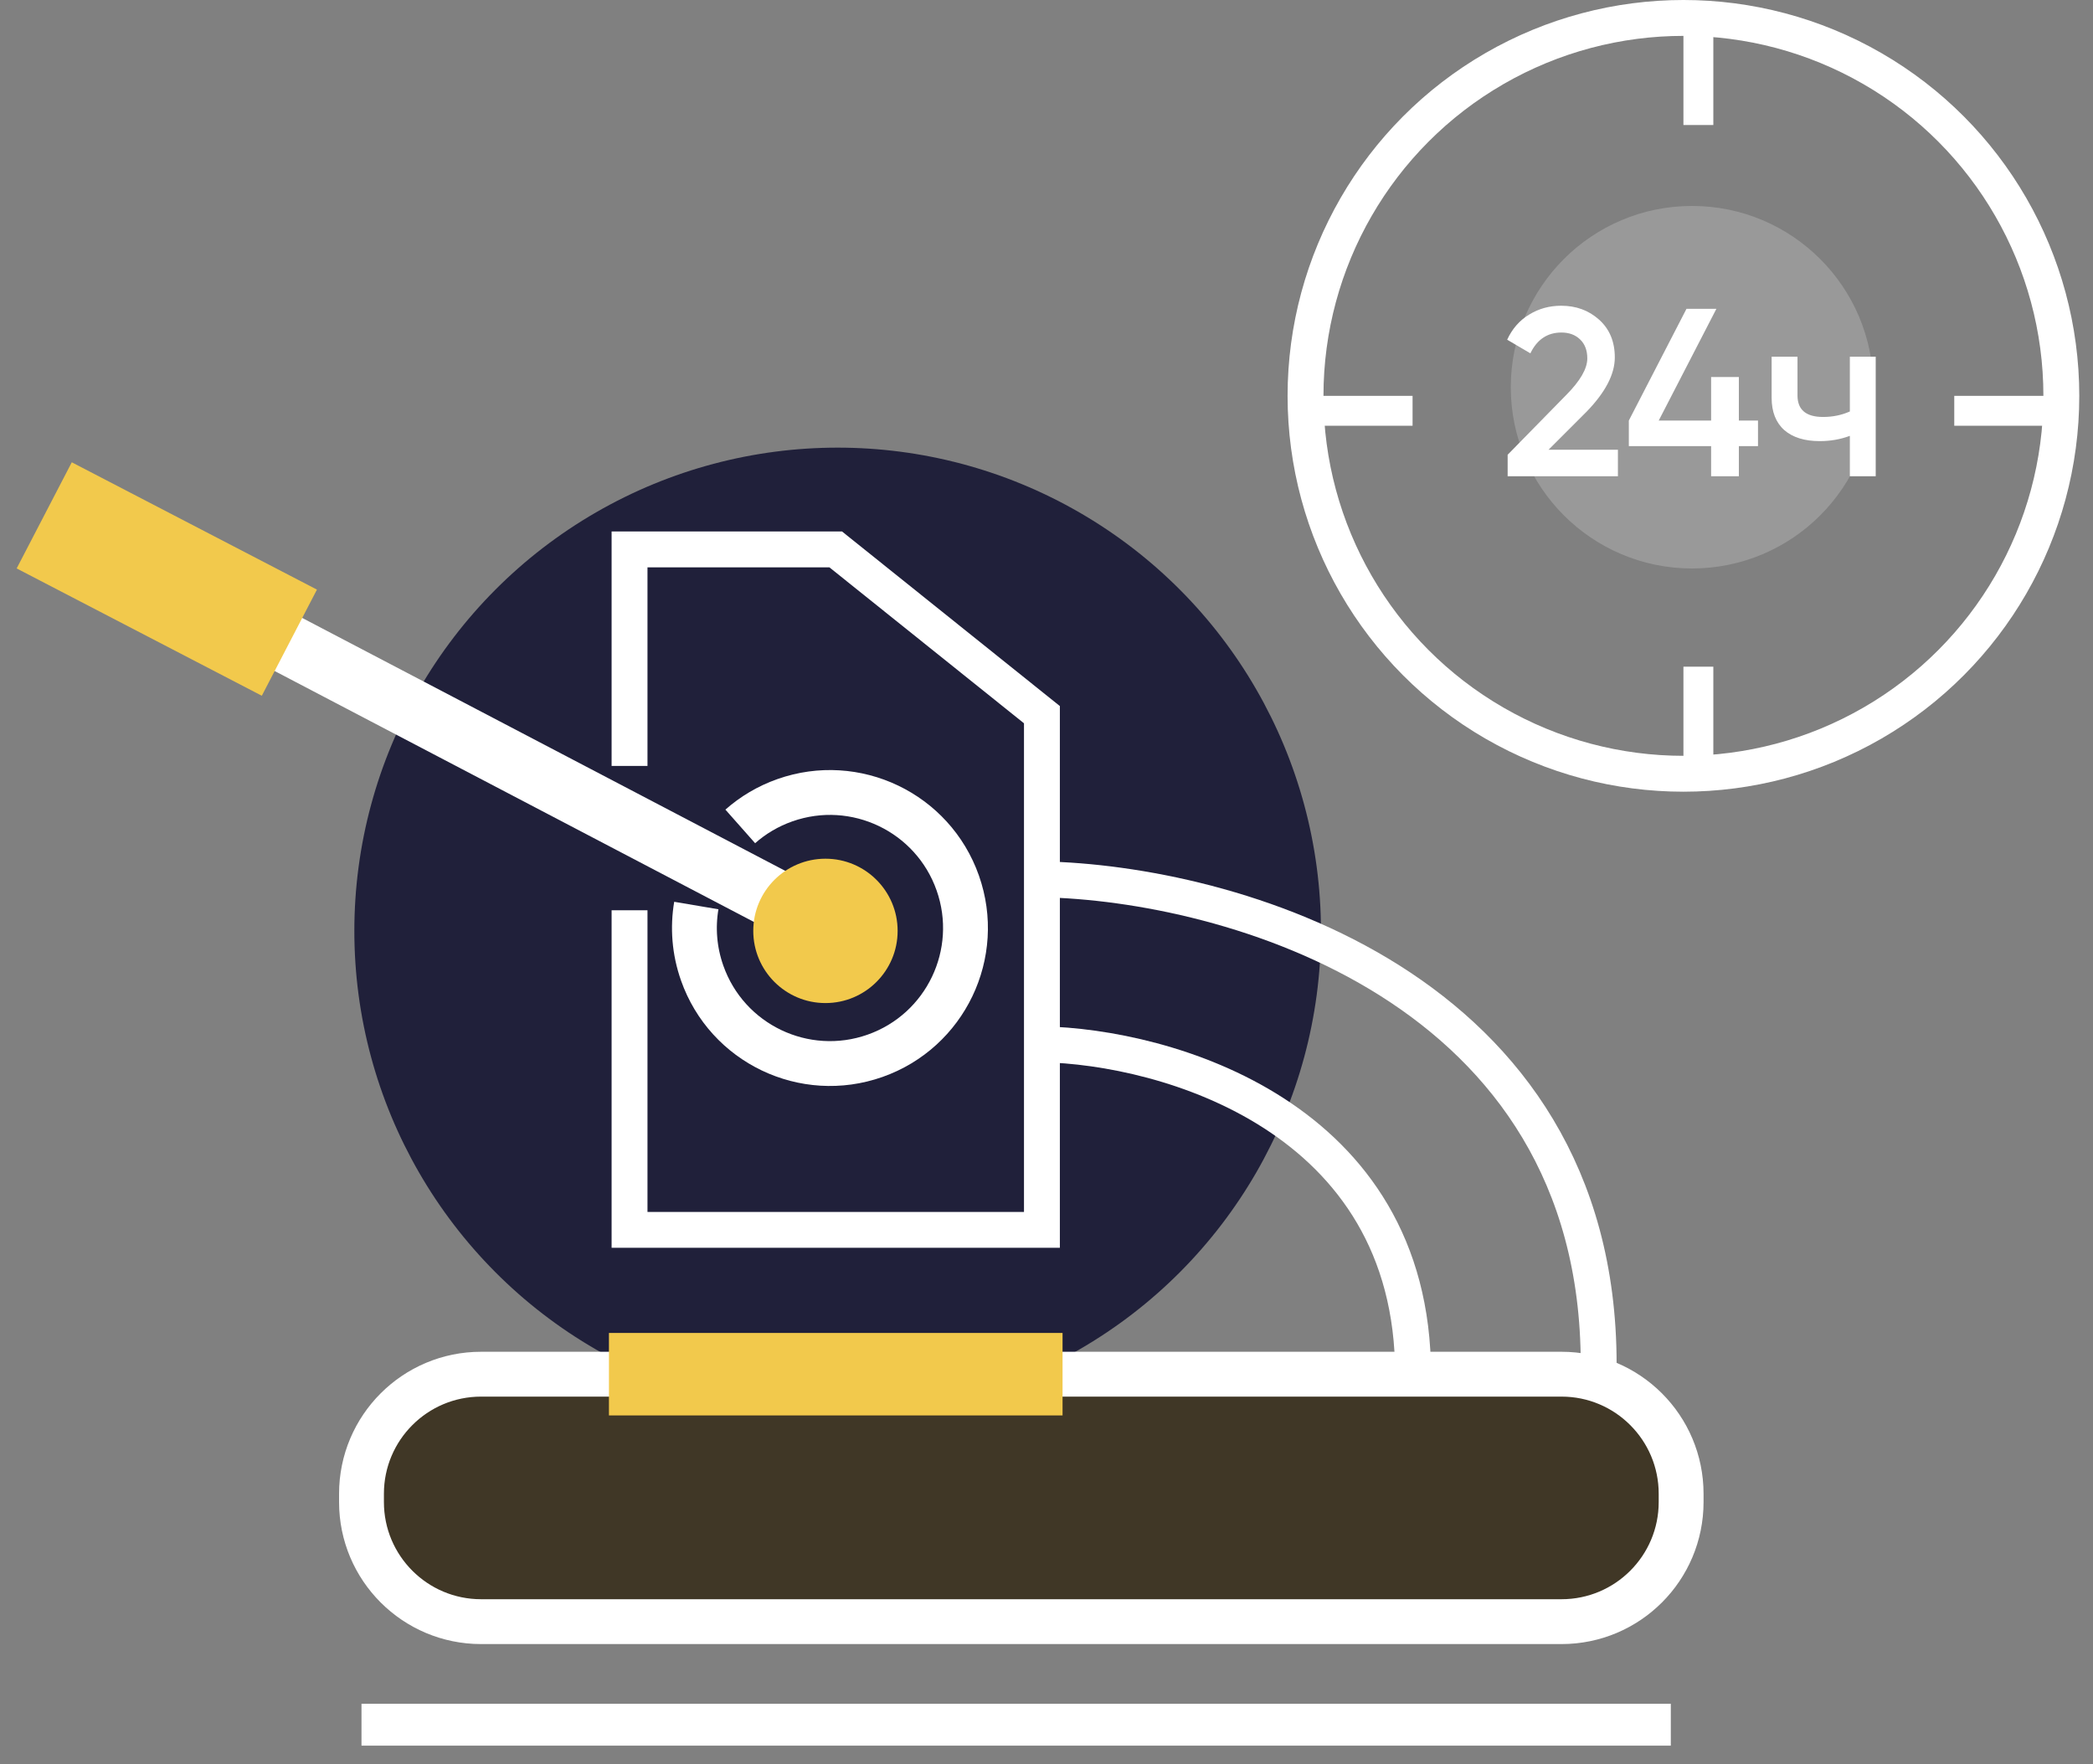 <svg width="70" height="59" viewBox="0 0 70 59" fill="none" xmlns="http://www.w3.org/2000/svg">
<rect x="0" y="0" width="70" height="59" fill="#808080" stroke="none"/>
<circle cx="28.015" cy="31.135" r="16.164" fill="#20203A"/>
<path d="M34.847 29.409C41.054 29.524 53.467 32.926 53.467 45.615" stroke="white" stroke-width="1.2"/>
<path d="M34.847 34.926C38.985 35.004 47.26 37.32 47.26 45.959" stroke="white" stroke-width="1.2"/>
<path d="M56.225 50.235V49.959C56.225 47.75 54.434 45.959 52.225 45.959H20.965H16.09C13.881 45.959 12.09 47.75 12.09 49.959V50.235C12.09 52.444 13.881 54.235 16.09 54.235H52.225C54.434 54.235 56.225 52.444 56.225 50.235Z" fill="#403726" stroke="white" stroke-width="1.5"/>
<path d="M27.758 31.037L2.171 17.64" stroke="white" stroke-width="2"/>
<path d="M9.678 21.494L1.479 17.236" stroke="#F2C94C" stroke-width="4"/>
<path d="M24.758 27.639C25.182 27.264 25.684 26.963 26.251 26.763C28.611 25.931 31.2 27.17 32.032 29.53C32.864 31.891 31.625 34.479 29.265 35.311C26.904 36.143 24.316 34.904 23.484 32.544C23.219 31.793 23.164 31.018 23.288 30.285" stroke="white" stroke-width="1.5"/>
<circle cx="27.758" cy="31.037" r="1.199" transform="rotate(-19.421 27.758 31.037)" fill="white" stroke="white"/>
<path d="M55.88 57.682H12.09" stroke="white" stroke-width="1.4"/>
<path d="M21.055 25.616V18.375H27.951L34.847 23.902V41.132H21.055V30.443" stroke="white" stroke-width="1.2"/>
<rect x="20.366" y="44.58" width="15.171" height="2.758" fill="#F2C94C"/>
<circle cx="27.607" cy="31.133" r="2.414" fill="#F2C94C"/>
<circle cx="56.302" cy="13.239" r="12.639" stroke="white" stroke-width="1.2"/>
<line x1="56.802" y1="0.697" x2="56.802" y2="4.181" stroke="white"/>
<line x1="56.802" y1="22.297" x2="56.802" y2="25.782" stroke="white"/>
<line x1="68.844" y1="13.739" x2="65.36" y2="13.739" stroke="white"/>
<line x1="47.243" y1="13.739" x2="43.759" y2="13.739" stroke="white"/>
<circle opacity="0.2" cx="56.59" cy="12.95" r="6.062" fill="white"/>
<path d="M54.111 15.929H50.423V15.209L52.375 13.217C52.849 12.742 53.087 12.331 53.087 11.985C53.087 11.718 53.007 11.507 52.847 11.353C52.687 11.198 52.479 11.121 52.223 11.121C51.753 11.121 51.407 11.353 51.183 11.817L50.407 11.361C50.577 10.993 50.823 10.713 51.143 10.521C51.463 10.323 51.82 10.225 52.215 10.225C52.711 10.225 53.132 10.379 53.479 10.689C53.831 11.003 54.007 11.425 54.007 11.953C54.007 12.518 53.689 13.126 53.055 13.777L51.791 15.041H54.111V15.929ZM58.156 14.065H58.796V14.921H58.156V15.929H57.228V14.921H54.476V14.065L56.404 10.329H57.404L55.476 14.065H57.228V12.609H58.156V14.065ZM61.868 13.761V11.929H62.733V15.929H61.868V14.577C61.554 14.694 61.218 14.753 60.861 14.753C60.354 14.753 59.959 14.63 59.676 14.385C59.394 14.134 59.252 13.774 59.252 13.305V11.929H60.117V13.225C60.117 13.705 60.402 13.945 60.972 13.945C61.298 13.945 61.596 13.883 61.868 13.761Z" fill="white"/>
</svg>
